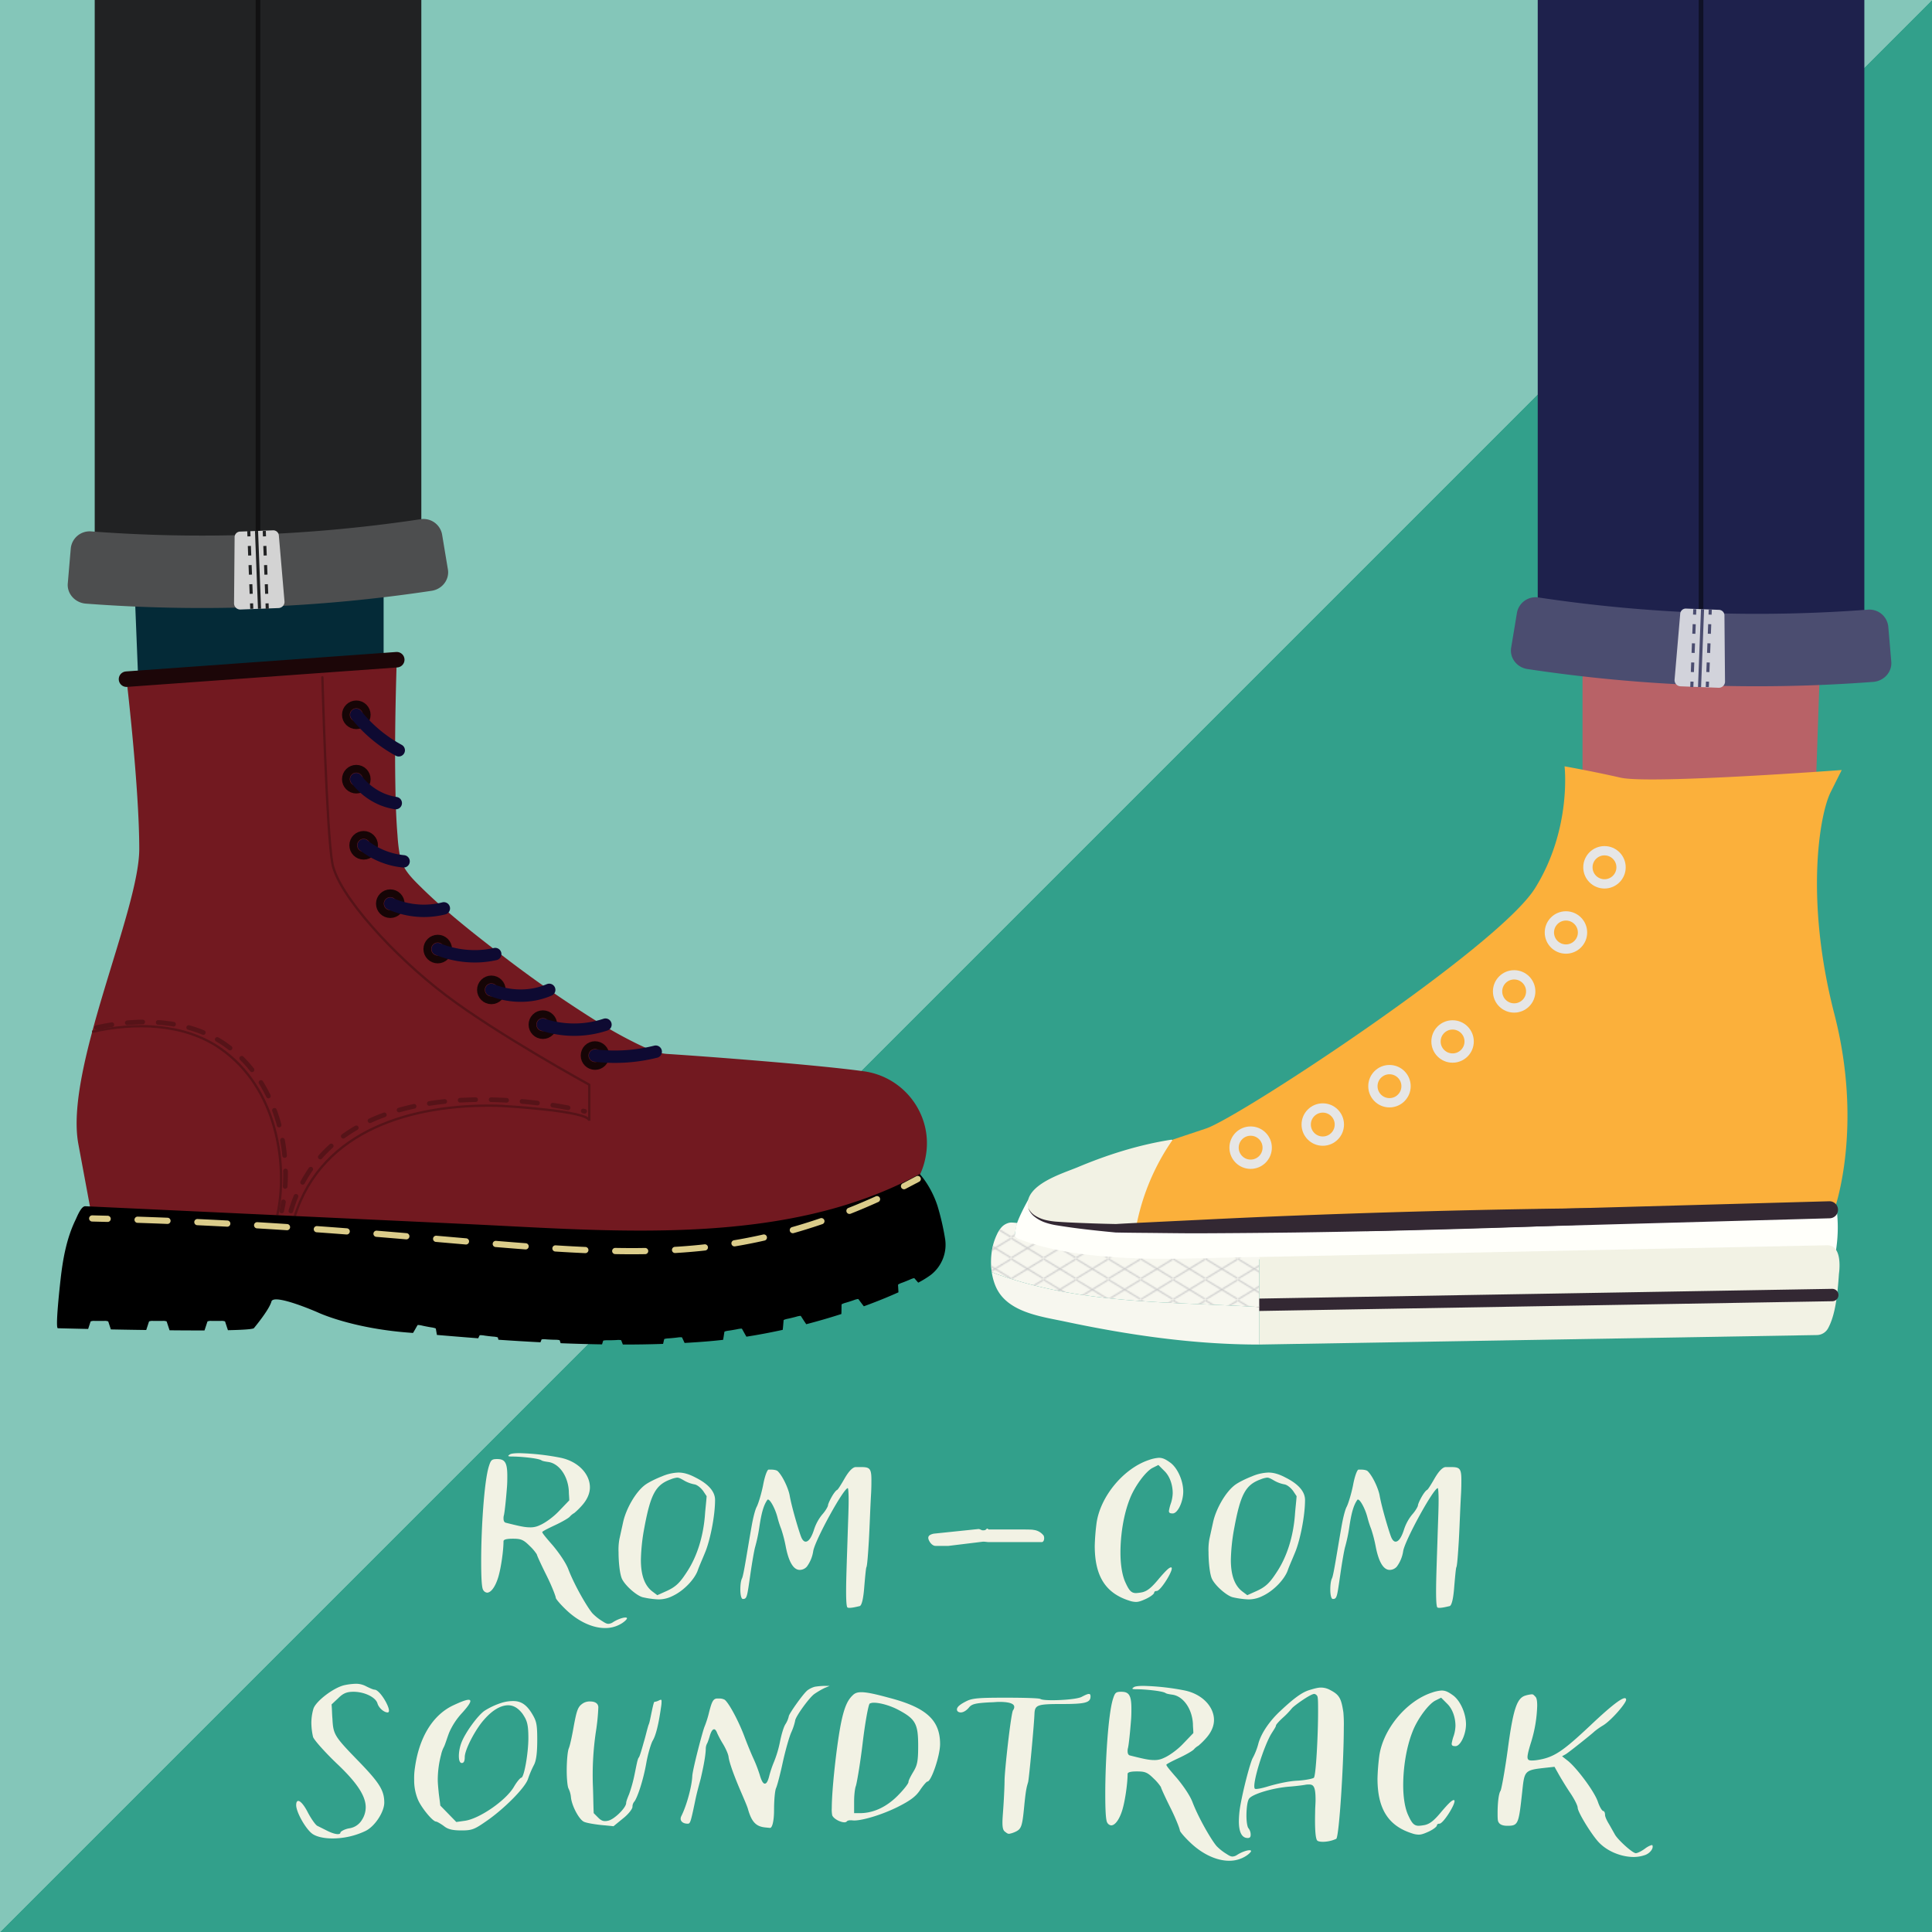 <svg xmlns="http://www.w3.org/2000/svg" xmlns:xlink="http://www.w3.org/1999/xlink" viewBox="0 0 1247 1247">
  <defs>
    <style>
      .cls-1, .cls-10, .cls-11, .cls-13, .cls-14, .cls-15, .cls-16, .cls-17, .cls-18, .cls-19, .cls-20, .cls-23, .cls-26, .cls-27, .cls-30, .cls-34, .cls-35, .cls-7 {
        fill: none;
      }

      .cls-2 {
        fill: #ccc;
        stroke: #ccc;
      }

      .cls-14, .cls-15, .cls-16, .cls-17, .cls-18, .cls-19, .cls-2, .cls-20, .cls-30, .cls-35 {
        stroke-linecap: round;
      }

      .cls-18, .cls-2 {
        stroke-linejoin: round;
      }

      .cls-3 {
        fill: #84c6b9;
      }

      .cls-4 {
        fill: #32a08b;
      }

      .cls-5 {
        fill: #042a37;
      }

      .cls-6 {
        fill: #212223;
      }

      .cls-7 {
        stroke: #111112;
      }

      .cls-10, .cls-11, .cls-13, .cls-14, .cls-15, .cls-16, .cls-17, .cls-19, .cls-20, .cls-23, .cls-26, .cls-27, .cls-30, .cls-34, .cls-7 {
        stroke-miterlimit: 10;
      }

      .cls-14, .cls-23, .cls-7 {
        stroke-width: 3px;
      }

      .cls-8 {
        fill: #4d4e4f;
      }

      .cls-9 {
        fill: #d3d3d3;
      }

      .cls-10, .cls-11 {
        stroke: #212223;
      }

      .cls-10, .cls-11, .cls-26, .cls-27 {
        stroke-width: 2px;
      }

      .cls-11, .cls-27 {
        stroke-dasharray: 6.182 6.182;
      }

      .cls-12 {
        fill: #721920;
      }

      .cls-13, .cls-14, .cls-15 {
        stroke: #561318;
      }

      .cls-13, .cls-15 {
        stroke-width: 1.5px;
      }

      .cls-14 {
        stroke-dasharray: 10;
      }

      .cls-16, .cls-17 {
        stroke: #dbcc8a;
        stroke-width: 4px;
      }

      .cls-17 {
        stroke-dasharray: 19.313 19.313;
      }

      .cls-18 {
        stroke: #1c0608;
        stroke-width: 10px;
      }

      .cls-19 {
        stroke: #160506;
        stroke-width: 5px;
      }

      .cls-20 {
        stroke: #0e0a32;
      }

      .cls-20, .cls-30 {
        stroke-width: 8px;
      }

      .cls-21 {
        fill: #b86267;
      }

      .cls-22 {
        fill: #1e214c;
      }

      .cls-23 {
        stroke: #0f1126;
      }

      .cls-24 {
        fill: #4b4d70;
      }

      .cls-25 {
        fill: #d2d3db;
      }

      .cls-26, .cls-27 {
        stroke: #4b4d70;
      }

      .cls-28 {
        fill: #fffffa;
      }

      .cls-29 {
        fill: #f2f2e4;
      }

      .cls-30, .cls-35 {
        stroke: #332833;
      }

      .cls-31 {
        fill: #f7f7ef;
      }

      .cls-32 {
        fill: url(#New_Pattern);
      }

      .cls-33 {
        fill: #fbb03b;
      }

      .cls-34 {
        stroke: #e6e6e6;
        stroke-width: 6px;
      }

      .cls-35 {
        stroke-linejoin: bevel;
        stroke-width: 11px;
      }

      .cls-36 {
        fill: #332833;
      }
    </style>
    <pattern id="New_Pattern" data-name="New Pattern" width="24.358" height="15.401" patternTransform="translate(5.087 9.953) scale(0.836)" patternUnits="userSpaceOnUse" viewBox="0 0 24.358 15.401">
      <rect class="cls-1" width="24.358" height="15.401"/>
      <g>
        <line class="cls-2" x1="24.619" y1="15.828" x2="48.457" y2="30.375"/>
        <line class="cls-2" x1="48.457" y1="15.828" x2="24.619" y2="30.375"/>
      </g>
      <g>
        <line class="cls-2" x1="0.26" y1="15.828" x2="24.098" y2="30.375"/>
        <line class="cls-2" x1="24.098" y1="15.828" x2="0.26" y2="30.375"/>
      </g>
      <g>
        <line class="cls-2" x1="-24.098" y1="15.828" x2="-0.26" y2="30.375"/>
        <line class="cls-2" x1="-0.26" y1="15.828" x2="-24.098" y2="30.375"/>
      </g>
      <g>
        <line class="cls-2" x1="24.619" y1="0.427" x2="48.457" y2="14.974"/>
        <line class="cls-2" x1="48.457" y1="0.427" x2="24.619" y2="14.974"/>
      </g>
      <g>
        <line class="cls-2" x1="0.26" y1="0.427" x2="24.098" y2="14.974"/>
        <line class="cls-2" x1="24.098" y1="0.427" x2="0.26" y2="14.974"/>
      </g>
      <g>
        <line class="cls-2" x1="-24.098" y1="0.427" x2="-0.26" y2="14.974"/>
        <line class="cls-2" x1="-0.26" y1="0.427" x2="-24.098" y2="14.974"/>
      </g>
      <g>
        <line class="cls-2" x1="24.619" y1="-14.974" x2="48.457" y2="-0.427"/>
        <line class="cls-2" x1="48.457" y1="-14.974" x2="24.619" y2="-0.427"/>
      </g>
      <g>
        <line class="cls-2" x1="0.26" y1="-14.974" x2="24.098" y2="-0.427"/>
        <line class="cls-2" x1="24.098" y1="-14.974" x2="0.26" y2="-0.427"/>
      </g>
      <g>
        <line class="cls-2" x1="-24.098" y1="-14.974" x2="-0.26" y2="-0.427"/>
        <line class="cls-2" x1="-0.26" y1="-14.974" x2="-24.098" y2="-0.427"/>
      </g>
    </pattern>
  </defs>
  <g id="Layer_9" data-name="Layer 9">
    <polyline class="cls-3" points="1262.311 -15.311 -15.311 -15.311 -15.311 1262.311"/>
    <polyline class="cls-4" points="-15.311 1262.311 1262.311 1262.311 1262.311 -15.311"/>
  </g>
  <g id="doc_s_sock" data-name="doc&apos;s sock">
    <path class="cls-5" d="M235.6,538.866c-35.544,25.824-82.792,25.128-114.262-.287-25.212-20.361-37.119-54.024-31.631-87.537q-2.12-52.911-4.24-105.821a12.035,12.035,0,0,1,12-12H235.6a12.035,12.035,0,0,1,12,12V526.866A12.035,12.035,0,0,1,235.6,538.866Z"/>
  </g>
  <g id="doc_s_leg" data-name="doc&apos;s leg">
    <rect class="cls-6" x="61.134" y="-27.801" width="210.808" height="383.6" rx="12"/>
    <line class="cls-7" x1="166.538" y1="-11.823" x2="166.538" y2="360.951"/>
    <path class="cls-8" d="M278.6,381.321a993.83,993.83,0,0,1-223.152,8.293c-7-.527-12.268-6.424-11.7-13q.96-11.334,1.939-22.665a12.231,12.231,0,0,1,13.149-10.96,947.064,947.064,0,0,0,212.686-7.878,12.21,12.21,0,0,1,13.843,9.967q1.854,11.221,3.729,22.44C290.2,374.026,285.488,380.282,278.6,381.321Z"/>
    <path class="cls-9" d="M179.786,392.468l-24.567.944a4.016,4.016,0,0,1-4.156-3.849l.37-42.6a3.628,3.628,0,0,1,3.368-3.845l21.544-.828A3.627,3.627,0,0,1,180,345.862l3.638,42.45A4.016,4.016,0,0,1,179.786,392.468Z"/>
    <line class="cls-10" x1="165.573" y1="342.701" x2="167.503" y2="392.94"/>
    <g>
      <line class="cls-10" x1="160.573" y1="342.701" x2="160.707" y2="346.199"/>
      <line class="cls-11" x1="160.944" y1="352.376" x2="162.25" y2="386.354"/>
      <line class="cls-10" x1="162.368" y1="389.443" x2="162.503" y2="392.94"/>
    </g>
    <g>
      <line class="cls-10" x1="170.573" y1="342.701" x2="170.707" y2="346.199"/>
      <line class="cls-11" x1="170.944" y1="352.376" x2="172.25" y2="386.354"/>
      <line class="cls-10" x1="172.368" y1="389.443" x2="172.503" y2="392.94"/>
    </g>
  </g>
  <g id="doc_marten" data-name="doc marten">
    <path class="cls-12" d="M81.65,438.368s8.234,69.584,8.234,109.654S41.631,690.273,50.567,738.357L59.5,786.442s144.281,11.191,165.964,10.6,109.253,11.435,134.277,13.439c54.655,4.376,110.242,3.744,162.993-12.827,21.593-6.783,57.88-16.516,69.605-36.688a45.545,45.545,0,0,0,4.912-13.368c5.688-26.621-12.716-52.419-39.682-56.144-30.45-4.206-102.671-9.665-126.994-11.2-6.483-.409-12.918-3.478-18.691-6.211A276.286,276.286,0,0,1,385.1,659.114a763.464,763.464,0,0,1-62.973-43.989c-17.477-13.4-34.934-27.225-50.626-42.72-5.619-5.548-11.576-11.378-13.259-19.4a113.278,113.278,0,0,1-1.674-13.8c-.95-11.435-1.244-22.926-1.416-34.395-.338-22.558-.011-45.129.6-67.679.1-3.775.208-7.549.343-11.322Z"/>
    <g id="Layer_12" data-name="Layer 12">
      <path class="cls-13" d="M59.5,665.99c27.35-6.155,59.193-5.73,82.974,10.9,36.659,25.63,42.615,74.318,37.244,103.661-.291,1.591-.574,2.9-.777,3.8"/>
      <path class="cls-14" d="M62.381,663.248c27.351-6.156,59.193-5.73,82.975,10.9,36.658,25.63,42.615,74.318,37.244,103.662-.291,1.59-.575,2.9-.778,3.795"/>
    </g>
    <g id="Layer_13" data-name="Layer 13">
      <path class="cls-15" d="M208.085,437.163s2.749,99.871,6.414,120.029,39.4,59.556,73.3,85.212,92.541,57.723,92.541,57.723"/>
      <g id="Layer_16" data-name="Layer 16">
        <path class="cls-13" d="M380.34,700.127v23.219c0-6.3-54.651-9.567-60.085-9.675-53.326-1.058-112.365,15.106-130,71.379"/>
        <path class="cls-14" d="M187.746,781.6a92.368,92.368,0,0,1,15.19-30.2c49.154-64.068,168.714-35.552,174.391-34.123"/>
      </g>
    </g>
    <path d="M600.713,822.938a62.666,62.666,0,0,1-8.05,4.95c-.81-.92-1.61-1.87-2.49-2.86-.17-.19-1.84.39-2.68.79s-4.5,1.87-5.38,2.16-2.48,1.03-2.48,1.28c.08,1.72.2,3.29.27,4.86-6.35,2.86-13.87,5.94-22.34,9.03-1.19-1.48-2.27-3-3.54-4.65-.15-.2-1.87.26-2.73.6s-4.64,1.55-5.54,1.78-2.56.85-2.57,1.1c-.05,2.19-.02,4.14-.13,6.15-7.1,2.28-14.68,4.51-22.65,6.58-1.22-1.7-2.26-3.42-3.51-5.31-.14-.21-1.89.13-2.78.41s-4.75,1.22-5.68,1.38-2.62.67-2.65.92c-.21,2.22-.32,4.2-.58,6.24-7.56,1.66-15.39,3.15-23.43,4.41-.98-1.64-1.84-3.29-2.87-5.09-.12-.22-1.9,0-2.81.21s-4.85.89-5.79.99-2.68.48-2.73.73c-.31,1.83-.53,3.51-.84,5.19q-5.67.645-11.44,1.11-6.66.525-13.42.9c-.54-1.14-1.06-2.3-1.66-3.54-.11-.23-1.91-.14-2.84.01s-4.93.54-5.88.57-2.73.29-2.79.54c-.26,1.05-.48,2.05-.71,3.03-8.64.3-17.33.43-25.97.42-.34-.88-.69-1.79-1.07-2.73-.09-.24-1.9-.28-2.85-.19s-5,.19-5.95.15-2.77.1-2.84.34c-.26.8-.49,1.57-.73,2.32-9.04-.14-17.98-.4-26.72-.75-.18-.6-.38-1.21-.58-1.84-.08-.24-1.9-.41-2.86-.39s-5.04-.17-6-.27-2.79-.1-2.88.13c-.25.61-.48,1.19-.7,1.77-9.41-.48-18.5-1.04-27.14-1.64-.12-.46-.23-.94-.35-1.42-.07-.25-1.89-.55-2.86-.6s-5.06-.53-6.02-.71-2.8-.3-2.91-.08c-.32.64-.61,1.26-.9,1.87-9.71-.74-18.67-1.49-26.65-2.16-.23-1.31-.44-2.63-.7-4.06-.05-.26-1.87-.69-2.84-.81s-5.07-.91-6.02-1.16-2.81-.51-2.94-.29c-1.04,1.79-1.92,3.42-2.92,5.04-.95-.07-1.88-.14-2.78-.21-37.43-2.88-58.77-13.09-58.77-13.09s-28.35-12.44-29.84-6.97-11.36,17.23-11.36,17.23c-1.12.68-7.45,1.07-16.72,1.26l-1.86-5.66a5.972,5.972,0,0,0-2.67-.32h-6.01a5.972,5.972,0,0,0-2.67.32l-1.91,5.81c-7,.03-14.69-.01-22.56-.09l-1.88-5.72a5.972,5.972,0,0,0-2.67-.32h-6.02a5.972,5.972,0,0,0-2.67.32l-1.82,5.54c-7.91-.11-15.69-.24-22.83-.38l-1.7-5.16a5.972,5.972,0,0,0-2.67-.32h-6.02a5.972,5.972,0,0,0-2.67.32l-1.6,4.86c-11.74-.25-19.55-.46-19.55-.46-1.81-.05,1.43-28.59,1.73-31.32,1.47-13.22,3.88-26.76,9.76-38.8.9-1.85,3.51-8.73,6.22-8.63l246.04,11.49c95.19,4.44,205.68,15.14,292.52-32.3,0,0,7.1,7.36,11.42,20.36a162.888,162.888,0,0,1,4.89,20.98A24.665,24.665,0,0,1,600.713,822.938Z"/>
    <g id="yellow_stitches" data-name="yellow stitches">
      <g>
        <path class="cls-16" d="M59.5,786.442c2.921.068,6.263.15,9.992.25"/>
        <path class="cls-17" d="M88.8,787.273c12.395.414,27,.979,43.2,1.754,211.052,10.1,288.454,36.513,398.018-.767a401.364,401.364,0,0,0,44.81-18.355"/>
        <path class="cls-16" d="M583.485,765.616q4.342-2.213,8.857-4.646"/>
      </g>
    </g>
    <g id="Layer_14" data-name="Layer 14">
      <line class="cls-18" x1="81.65" y1="438.368" x2="256.087" y2="425.807"/>
    </g>
    <g id="Layer_17" data-name="Layer 17">
      <circle class="cls-19" cx="229.975" cy="461.366" r="6.73"/>
      <circle class="cls-19" cx="229.975" cy="502.92" r="6.73"/>
      <circle class="cls-19" cx="234.725" cy="545.596" r="6.73"/>
      <circle class="cls-19" cx="251.915" cy="583.277" r="6.73"/>
      <circle class="cls-19" cx="282.536" cy="612.568" r="6.73"/>
      <circle class="cls-19" cx="317.146" cy="638.907" r="6.73"/>
      <circle class="cls-19" cx="350.405" cy="661.348" r="6.73"/>
      <circle class="cls-19" cx="384.057" cy="681.296" r="6.73"/>
    </g>
    <g id="Layer_18" data-name="Layer 18">
      <path class="cls-20" d="M229.975,461.366a90.254,90.254,0,0,0,27.386,22.9"/>
      <path class="cls-20" d="M229.975,502.92A40.491,40.491,0,0,0,246.619,515.9a38.735,38.735,0,0,0,8.821,2.457"/>
      <path class="cls-20" d="M234.725,545.6a49.245,49.245,0,0,0,25.759,10.353"/>
      <path class="cls-20" d="M251.915,583.277a53.792,53.792,0,0,0,22.052,4.625,52.848,52.848,0,0,0,12.506-1.6"/>
      <path class="cls-20" d="M282.536,612.568a63.661,63.661,0,0,0,26.638,4.615,61.6,61.6,0,0,0,10.457-1.395"/>
      <path class="cls-20" d="M317.146,638.907a49.852,49.852,0,0,0,27.235,3.025,46.9,46.9,0,0,0,10.1-3.025"/>
      <path class="cls-20" d="M350.405,661.348a64.372,64.372,0,0,0,40.382,0"/>
      <path class="cls-20" d="M384.057,681.3a108.606,108.606,0,0,0,39.172-2.5"/>
    </g>
  </g>
  <g id="chuck_s_sock" data-name="chuck&apos;s sock">
    <path class="cls-21" d="M1162.427,601.864h-129a12.035,12.035,0,0,1-12-12V437.807a12.035,12.035,0,0,1,12-12h129a12.035,12.035,0,0,1,12,12q-2.611,76.287-5.224,152.576a6.78,6.78,0,0,1-6.776,11.481Z"/>
  </g>
  <g id="chuck_s_leg" data-name="chuck&apos;s leg">
    <rect class="cls-22" x="992.525" y="-14.941" width="210.808" height="421.249" rx="12" transform="translate(2195.858 391.367) rotate(-180)"/>
    <line class="cls-23" x1="1097.929" y1="-8.347" x2="1097.929" y2="411.46"/>
    <path class="cls-24" d="M985.867,431.829a993.765,993.765,0,0,0,223.151,8.294c7-.527,12.268-6.423,11.7-13q-.96-11.334-1.939-22.666a12.231,12.231,0,0,0-13.149-10.959,947.123,947.123,0,0,1-212.686-7.878,12.21,12.21,0,0,0-13.843,9.966q-1.854,11.223-3.729,22.441C974.266,424.535,978.978,430.791,985.867,431.829Z"/>
    <g id="Layer_22" data-name="Layer 22">
      <g>
        <path class="cls-25" d="M1084.68,442.977l24.568.944a4.017,4.017,0,0,0,4.156-3.849l-.37-42.6a3.628,3.628,0,0,0-3.368-3.845l-21.544-.828a3.627,3.627,0,0,0-3.652,3.575l-3.638,42.45A4.016,4.016,0,0,0,1084.68,442.977Z"/>
        <line class="cls-26" x1="1098.894" y1="393.21" x2="1096.964" y2="443.449"/>
        <g>
          <line class="cls-26" x1="1103.894" y1="393.21" x2="1103.76" y2="396.707"/>
          <line class="cls-27" x1="1103.522" y1="402.885" x2="1102.217" y2="436.863"/>
          <line class="cls-26" x1="1102.099" y1="439.952" x2="1101.964" y2="443.449"/>
        </g>
        <g>
          <line class="cls-26" x1="1093.894" y1="393.21" x2="1093.76" y2="396.707"/>
          <line class="cls-27" x1="1093.522" y1="402.885" x2="1092.217" y2="436.863"/>
          <line class="cls-26" x1="1092.099" y1="439.952" x2="1091.964" y2="443.449"/>
        </g>
      </g>
    </g>
  </g>
  <g id="converse">
    <g id="mid">
      <path class="cls-28" d="M663.625,774.429s-7.311,12.937-8.065,18.354l-.754,5.418s12.619,13.578,78.346,14.332q27.469.315,54.941.356,25.837.027,51.675-.227,25.9-.254,51.8-.756,27.8-.525,55.605-1.23,31.548-.777,63.092-1.646c32.95-.889,65.9-1.939,98.846-2.83,5.209-.141,76.412-2.266,75.81,1.423a94.153,94.153,0,0,0,.83-24.411q-.1-.981-.212-1.947s-.183-6.836-6.123-6.836Z"/>
    </g>
    <g id="lower_right" data-name="lower right">
      <path class="cls-29" d="M817.672,811.231l361.612-7.482c10.6-.222,7.66,18.388,7.66,18.388-.933,13.652-2.333,26.645-7.02,35.2a8.373,8.373,0,0,1-7.2,4.368l-359.968,6.127v-56.5Z"/>
      <line id="bottom_piping" data-name="bottom piping" class="cls-30" x1="812.758" y1="842.163" x2="1182.634" y2="835.871"/>
    </g>
    <g id="lower_left" data-name="lower left">
      <path class="cls-31" d="M646.72,823.487a62.84,62.84,0,0,1-6.609-2.462,37.3,37.3,0,0,0,2.126,8.243,26.543,26.543,0,0,0,2.9,5.522c8.9,12.768,28.11,15.2,42.122,18.174,41.255,8.759,83.256,14.867,125.5,14.867V843.65c-.467-.027-.934-.059-1.4-.106C756.2,840.2,700.206,841.872,646.72,823.487Z"/>
      <path class="cls-31" d="M711.038,810.813c-18.537-1.735-36.353-4.578-53.792-11.276a3.468,3.468,0,0,1-2.124-1.731c-.126-.328-.133-.592.1-2.059.195-1.24.409-2.478.679-3.7.033-.151.644-2.635.708-2.606a2.953,2.953,0,0,0-.818-.133c-.346-.047-.694-.086-1.042-.116-.452-.04-.932-.078-1.419-.093a7.028,7.028,0,0,0-3.036.453,9.478,9.478,0,0,0-3.317,2.021q-.294.274-.567.572a19.514,19.514,0,0,0-3.1,4.94,37.535,37.535,0,0,0-3.128,10.421,45.811,45.811,0,0,0-.344,11.257c.07.757.164,1.512.272,2.266a62.84,62.84,0,0,0,6.609,2.462c53.486,18.385,109.48,16.714,164.637,20.057.467.047.934.079,1.4.106V811.333C778.811,811.671,744.927,813.985,711.038,810.813Z"/>
      <path class="cls-32" d="M711.038,810.813c-18.537-1.735-36.353-4.578-53.792-11.276a3.468,3.468,0,0,1-2.124-1.731c-.126-.328-.133-.592.1-2.059.195-1.24.409-2.478.679-3.7.033-.151.644-2.635.708-2.606a2.953,2.953,0,0,0-.818-.133c-.346-.047-.694-.086-1.042-.116-.452-.04-.932-.078-1.419-.093a7.028,7.028,0,0,0-3.036.453,9.478,9.478,0,0,0-3.317,2.021q-.294.274-.567.572a19.514,19.514,0,0,0-3.1,4.94,37.535,37.535,0,0,0-3.128,10.421,45.811,45.811,0,0,0-.344,11.257c.07.757.164,1.512.272,2.266a62.84,62.84,0,0,0,6.609,2.462c53.486,18.385,109.48,16.714,164.637,20.057.467.047.934.079,1.4.106V811.333C778.811,811.671,744.927,813.985,711.038,810.813Z"/>
    </g>
    <path id="toe" class="cls-29" d="M756.838,735.863a1.53,1.53,0,0,0-1.215-.2c-20.629,3.268-40.691,9.588-59.923,17.659-9.843,4.13-34.314,11.21-32.328,25.6.132.954.54,3.1,4.934,6.395,10.811,8.109,64.846,7.447,64.846,7.447q6.13-14.712,12.208-29.446,2.978-7.171,5.98-14.332C753.039,744.946,756.138,739.971,756.838,735.863Z"/>
    <path class="cls-33" d="M1009.839,494.617s4.77,40.549-19.082,78.713S799.939,721.214,778.472,728.369l-21.467,7.156q-1.578,2.229-3.106,4.579a145.833,145.833,0,0,0-20.747,52.666l450.808-11.926s19.082-52.475,0-126.417-9.541-128.8-2.385-143.113L1188.731,497s-123.819,9.237-142.661,4.955S1009.839,494.617,1009.839,494.617Z"/>
    <g id="Layer_23" data-name="Layer 23">
      <circle class="cls-34" cx="1035.605" cy="559.799" r="10.697"/>
      <circle class="cls-34" cx="1010.734" cy="601.864" r="10.697"/>
      <circle class="cls-34" cx="977.3" cy="639.897" r="10.697"/>
      <circle class="cls-34" cx="937.561" cy="672.217" r="10.697"/>
      <circle class="cls-34" cx="896.829" cy="701.075" r="10.697"/>
      <circle class="cls-34" cx="853.78" cy="725.834" r="10.697"/>
      <circle class="cls-34" cx="807.215" cy="740.754" r="10.697"/>
    </g>
    <g id="top_piping" data-name="top piping">
      <polyline class="cls-35" points="882.215 789.139 962.102 786.92 1044.282 784.638 1118.009 782.59 1174.154 781.03 1180.846 780.844"/>
      <path class="cls-36" d="M663.625,779.631a12.387,12.387,0,0,0,5.044,5.309,22.364,22.364,0,0,0,6.831,2.652,46.688,46.688,0,0,0,7.322.983c2.5.187,5,.324,7.509.456,5.015.237,10.034.422,15.052.611,5.017.173,10.048.307,15.053.4l-.2,0c9.651-.588,19.306-.981,28.958-1.481l28.958-1.4q28.957-1.449,57.923-2.568,57.923-2.255,115.9-3.544t115.957-1.515c38.665-.03,77.334.1,116.031,1.316-38.579,3.261-77.187,5.435-115.8,7.45q-57.923,2.9-115.875,4.617-57.954,1.78-115.934,2.59-28.995.366-57.993.5c-9.665.08-19.337-.05-29.007-.148-9.67-.121-19.338-.136-29.008-.346l-.2,0c-5.043-.471-10.053-.984-15.073-1.537s-10.03-1.159-15.033-1.877c-2.5-.362-5-.728-7.5-1.146a43.877,43.877,0,0,1-7.5-1.749,23.622,23.622,0,0,1-6.857-3.543A12.4,12.4,0,0,1,663.625,779.631Z"/>
    </g>
  </g>
  <g id="rom-com_soundtrack" data-name="rom-com soundtrack">
    <g>
      <path class="cls-29" d="M201.232,1183.344c-4.352-3.535-10.064-13.872-10.064-18.224,0-1.9.544-2.72,1.36-2.72,1.36,0,3.808,2.72,6.256,7.616,2.176,4.08,4.9,7.888,5.984,8.432l6.528,3.264c4.9,2.448,8.432,2.721,8.432,1.088,0-.544,2.448-2.176,5.712-2.72a11.39,11.39,0,0,0,8.16-5.44,15.043,15.043,0,0,0,2.448-8.16c0-7.344-5.712-16.048-19.04-28.56-7.344-7.072-14.416-14.96-14.96-16.864a42.665,42.665,0,0,1-1.088-8.977,32.99,32.99,0,0,1,1.36-9.248c1.632-4.895,13.328-13.872,20.4-15.232a40.128,40.128,0,0,1,7.072-.816,13.668,13.668,0,0,1,6.528,1.632c2.176,1.088,4.624,2.176,5.44,2.176,3.808,0,11.969,14.688,8.432,14.688-2.448,0-5.712-2.992-6.527-5.712-1.089-4.08-8.433-7.616-15.5-7.616-4.08,0-6.528.817-9.792,4.08l-4.352,4.08c.272,2.993.272,6.256.544,9.248.544,10.609,1.36,11.424,18.5,29.105,11.968,12.512,14.961,17.408,14.961,25.024,0,5.984-5.985,15.232-11.969,18.224a49.615,49.615,0,0,1-21.488,4.9C209.12,1186.608,203.952,1185.521,201.232,1183.344Z"/>
      <path class="cls-29" d="M286.637,1178.72c-2.176-1.632-4.624-2.991-5.168-2.991-2.176,0-9.52-8.977-11.7-14.145a32.476,32.476,0,0,1-2.447-12.784,43.977,43.977,0,0,1,.544-8.16c2.72-19.313,11.424-33.456,24.208-39.713,5.168-2.448,8.7-3.808,10.336-3.808,2.448,0,1.088,2.72-4.352,8.7a45,45,0,0,0-8.16,12.512c-1.36,3.536-2.72,8.16-3.536,9.52a19,19,0,0,0-1.632,4.624,63.873,63.873,0,0,0-2.176,16.048c0,2.449.272,5.169.544,7.889.272,2.992.816,5.984,1.088,8.976L294.525,1176l5.712-.815c9.248-1.361,26.384-13.057,31.552-22.034,1.9-3.263,4.08-5.712,4.624-5.712,1.9,0,4.624-16.047,4.624-25.568s-1.088-11.7-3.808-15.775c-2.719-3.536-5.711-5.441-9.248-5.441-4.624,0-10.064,2.992-15.5,9.248-5.441,5.985-12.513,19.313-12.513,24.208,0,2.449-.544,3.809-1.9,3.809s-1.9-1.9-1.9-4.624a25.565,25.565,0,0,1,1.632-8.433c2.448-6.528,10.608-17.679,14.96-20.672a47.33,47.33,0,0,1,11.152-5.168,25.278,25.278,0,0,1,7.344-1.087c4.9,0,8.433,2.175,11.969,7.887,2.991,4.9,3.536,6.8,3.536,17.137,0,7.888-.545,13.328-2.177,16.319a63.408,63.408,0,0,0-3.807,8.977c-1.905,5.712-15.233,19.04-26.113,26.656-8.16,5.712-9.792,6.528-16.592,6.528C292.621,1181.44,289.357,1180.9,286.637,1178.72Z"/>
      <path class="cls-29" d="M387.546,1177.9c-4.624-.544-9.521-1.36-10.88-2.175-2.992-1.633-7.616-10.065-8.16-15.777a16.145,16.145,0,0,0-1.632-5.712c-.544-1.089-1.088-5.984-1.088-11.425,0-5.983.544-12.511,1.36-14.416s2.175-8.431,3.264-14.688c1.632-8.7,2.447-11.695,4.9-13.6a8.082,8.082,0,0,1,5.712-1.9c2.72,0,5.168,1.088,5.168,3.809a134.49,134.49,0,0,1-1.632,16.047,191.183,191.183,0,0,0-1.9,34c.273,5.985.273,12.241.545,18.225l2.992,2.992c2.176,2.176,3.808,2.449,6.256,1.9,4.08-.817,11.7-8.433,11.7-11.425,0-1.088,1.089-3.808,1.9-5.712a93.386,93.386,0,0,0,3.536-12.784c1.088-5.168,1.9-10.065,2.72-10.88.544-.544,1.9-5.168,3.264-10.065,1.088-3.536,1.9-7.343,2.993-10.88.815-1.9.815-2.719,2.447-10.335.544-2.449,1.089-4.625,1.36-4.625a8.857,8.857,0,0,0,2.72-.816,4.634,4.634,0,0,1,1.36-.544c.544,0,.544.273.544,1.088a18.638,18.638,0,0,1-.271,3.265c-1.9,13.6-3.809,19.311-5.441,22.032-1.087,1.9-2.992,8.16-4.08,14.143-2.175,12.513-6.256,23.665-7.887,25.3a5.159,5.159,0,0,0-1.089,3.264c0,1.36-2.72,4.9-6.256,7.616l-5.983,4.9Z"/>
      <path class="cls-29" d="M494.166,1179.536c-5.983-.544-8.976-3.264-11.424-11.968-.544-1.9-2.448-6.256-4.08-10.064-3.536-8.16-7.888-19.04-8.433-23.664-.271-1.9-1.9-5.441-3.535-8.16a66.865,66.865,0,0,1-3.808-7.073c-.544-1.631-1.36-2.448-1.905-2.448-1.087,0-1.9,1.361-2.719,3.809a49.9,49.9,0,0,1-1.632,4.895,7.722,7.722,0,0,0-1.088,3.536c0,5.441-2.448,16.049-3.265,19.584-.544,2.177-2.447,8.705-3.535,14.145-2.992,14.416-3.264,14.96-4.9,14.96-3.536,0-5.441-2.176-4.08-4.9,3.536-7.072,6.8-19.312,7.072-25.84.271-4.624,6.8-29.376,7.888-31.825a67.931,67.931,0,0,0,2.992-9.52c1.632-6.256,2.448-8.432,4.9-8.7h1.36a7.206,7.206,0,0,1,3.808.816c2.992,2.448,9.248,14.416,12.784,23.937,1.632,4.351,4.08,10.336,5.44,13.328a94.341,94.341,0,0,1,4.352,11.152q1.632,5.712,3.264,5.712c1.088,0,1.9-1.36,2.721-4.352a68.505,68.505,0,0,1,3.263-9.792,71.143,71.143,0,0,0,3.808-12.785c.816-4.08,2.177-9.248,3.536-11.423a15.773,15.773,0,0,0,2.176-5.168c0-1.361,9.52-14.96,12.24-16.865a14.418,14.418,0,0,1,4.624-2.175,44.521,44.521,0,0,1,6.257-.544h3.264l-3.264,1.359a51.249,51.249,0,0,0-6.528,3.809c-3.265,2.175-12.513,14.959-12.513,17.408a36.1,36.1,0,0,1-2.447,7.343c-1.361,2.993-3.809,11.7-5.441,19.041-1.631,7.616-3.536,14.959-4.351,16.864-.817,1.632-1.361,8.16-1.361,14.416,0,6.528-1.087,11.7-2.719,11.425Z"/>
      <path class="cls-29" d="M537.139,1171.648a19.465,19.465,0,0,1-.272-4.624c0-11.7,2.992-39.169,5.712-53.585,2.176-11.152,4.353-16.047,7.888-19.312,1.36-1.359,2.992-1.9,5.44-1.9,3.536,0,8.7,1.088,17.681,3.535,24.208,6.257,33.183,14.417,33.183,29.921,0,7.616-5.711,24.208-8.16,24.208-.544,0-2.719,2.448-4.895,5.712-2.72,4.08-6.528,6.8-14.689,10.88-11.7,5.712-25.024,9.249-29.1,8.432h-1.088a3.524,3.524,0,0,0-2.176.544C545.571,1177.632,538.228,1174.64,537.139,1171.648Zm17.952-1.36c8.432,0,16.864-3.808,24.209-11.152,3.807-3.808,7.072-7.888,7.072-8.976s1.632-4.08,3.264-6.8c2.448-4.08,2.992-6.8,2.992-16.591,0-13.872-1.632-17.136-12.24-22.849-5.441-2.992-12.241-4.9-16.321-4.9a5.847,5.847,0,0,0-2.719.544c-.817.544-2.993,12.241-4.624,26.113-1.633,13.6-3.809,25.84-4.353,27.2s-1.088,5.712-1.088,9.792v7.616Z"/>
      <path class="cls-29" d="M648.658,1182.256c-1.088-.816-1.632-2.176-1.632-5.984,0-2.176.273-5.168.544-9.248.544-7.616.817-15.5.817-17.68,0-6.256,4.08-42.977,5.439-45.425a3.614,3.614,0,0,0,.817-2.176q0-3.264-9.792-3.264c-1.632,0-3.537.272-5.712.272-9.793.544-11.969,1.088-13.872,3.536-1.633,1.9-3.537,2.992-5.169,2.992-1.088,0-2.448-.544-2.448-1.9,0-1.632,1.9-3.264,6.256-5.439,3.808-1.9,8.432-2.177,25.3-2.177,11.425,0,21.488.272,22.3.816s3.807.817,7.616.817c7.071,0,16.592-.817,19.04-2.177,4.624-2.447,5.712-2.447,5.712-.272,0,4.08-3.536,4.9-18.5,4.9-15.776,0-17.408.544-17.681,6.257-.271,7.615-3.536,42.16-4.08,44.064-.815,2.991-1.359,3.808-2.447,14.688-1.36,14.417-1.9,15.776-6.257,17.68a15.761,15.761,0,0,1-3.536,1.088C650.29,1183.616,649.746,1183.072,648.658,1182.256Z"/>
      <path class="cls-29" d="M768.88,1189.872c-4.08-3.808-7.344-7.616-7.344-8.432s-2.448-7.344-5.984-14.416-6.256-13.056-6.256-13.6a29.934,29.934,0,0,0-4.624-5.441c-4.08-4.08-5.712-4.624-10.88-4.624-4.08,0-5.984.544-5.984,1.633,0,5.984-1.632,17.68-3.537,23.664s-4.624,9.52-7.072,9.52a3.288,3.288,0,0,1-2.447-1.632c-1.089-1.359-1.36-8.976-1.36-19.04,0-20.4,1.9-50.864,4.895-60.656,1.36-4.353,1.9-4.9,5.441-4.9,4.9,0,6.528,2.176,6.528,10.88,0,2.176,0,4.9-.273,7.889-.544,7.071-1.359,14.96-1.9,17.408a6.757,6.757,0,0,0-.272,2.176c0,1.632.544,2.448,1.36,2.719,7.616,1.905,11.968,2.993,15.5,2.993a13.439,13.439,0,0,0,6.528-1.361c3.264-1.359,8.7-5.168,12.512-9.248l6.528-6.8c0-1.9-.272-4.08-.272-5.984-.544-9.792-6.256-17.68-13.056-18.768-1.9-.272-3.808-.543-4.624-1.087-1.9-1.361-13.6-2.449-18.5-2.449-3.265,0-3.536-.272-1.9-1.36.816-.544,2.992-.815,6.256-.815a156.833,156.833,0,0,1,26.656,2.991c11.425,2.448,18.768,10.608,18.768,19.041,0,3.807-1.631,7.615-4.624,11.151a46.8,46.8,0,0,1-5.44,5.441,10.734,10.734,0,0,0-2.992,2.448c-1.088,1.088-5.44,3.536-9.52,5.439s-7.888,3.809-8.16,4.353,2.992,4.351,6.8,8.7c4.08,4.895,8.432,11.152,10.064,15.5,4.08,10.608,12.241,24.48,15.5,28.288a32.221,32.221,0,0,0,6.529,5.169c1.631,1.088,2.719,1.632,3.807,1.632a5.734,5.734,0,0,0,2.992-1.088c3.809-2.448,8.977-3.809,8.977-2.448,0,.543-1.36,1.9-2.992,2.992a19.857,19.857,0,0,1-11.153,3.263C785.473,1201.024,776.5,1196.944,768.88,1189.872Z"/>
      <path class="cls-29" d="M850.208,1187.968c-1.088-1.088-1.632-7.072-1.36-18.224,0-2.992.272-5.712.272-7.888,0-8.16-1.088-10.064-4.08-10.064a12.241,12.241,0,0,0-2.992.271c-1.632.273-5.985.817-9.521,1.088-11.151.817-24.479,4.9-26.383,7.889-1.088,1.632-1.632,6.528-1.632,10.88,0,3.809.544,7.345,1.359,8.16a6.675,6.675,0,0,1,1.36,4.08c0,1.632-.543,2.176-1.9,2.176-3.807,0-5.712-3.808-5.712-10.88a63.945,63.945,0,0,1,.817-9.248c2.175-12.512,6.8-29.376,8.16-31.553a42.267,42.267,0,0,0,3.536-8.975c1.9-7.345,7.888-15.5,14.416-21.489,9.248-8.7,14.144-11.967,18.5-13.328,3.536-1.088,5.712-1.632,7.616-1.632a12.4,12.4,0,0,1,5.984,1.632c5.713,2.992,7.072,5.168,8.432,14.416a88.179,88.179,0,0,1,.272,9.792c0,22.305-2.991,70.721-4.9,71.809a21.3,21.3,0,0,1-8.432,1.9C852.112,1188.784,850.752,1188.513,850.208,1187.968Zm-31.28-35.088c4.624-1.36,12.511-3.264,18.223-3.536,5.441-.272,10.337-1.361,10.881-1.9,1.36-1.359,2.72-27.744,2.72-42.7,0-5.44,0-9.248-.544-10.064a2.813,2.813,0,0,0-1.9-1.359c-2.449,0-13.056,7.615-14.416,9.248a51.805,51.805,0,0,1-5.712,5.983c-2.448,2.177-4.624,4.624-4.624,5.168,0,.816-1.361,2.721-2.72,4.9-5.169,8.161-13.057,33.729-10.881,35.9C810.5,1155.056,814.575,1154.24,818.928,1152.88Z"/>
      <path class="cls-29" d="M911.4,1183.344c-15.5-4.9-22.3-16.048-22.3-35.361a139.61,139.61,0,0,1,1.088-14.143c2.175-17.408,17.408-35.9,34-41.345a23.732,23.732,0,0,1,6.256-1.36c2.72,0,4.624,1.089,7.617,3.264,4.624,3.537,8.159,11.7,8.159,18.5,0,6.528-3.535,14.144-6.8,14.144-1.632,0-2.448-.272-2.448-1.633a28.78,28.78,0,0,1,1.36-5.168,23.171,23.171,0,0,0,1.088-6.256c0-5.44-1.9-10.879-5.168-14.144l-4.08-4.08-3.808,1.9c-4.624,2.448-11.7,12.24-14.688,20.128-4.08,10.337-5.985,23.393-5.985,34.545,0,7.616,1.088,14.416,2.993,18.768,2.448,5.44,3.808,7.344,7.072,7.344a28.287,28.287,0,0,0,4.08-.544c3.264-.816,5.984-2.992,10.88-8.976,3.536-4.08,6.256-7.072,7.616-7.072,2.72,0-6.528,15.232-9.248,15.232-1.088,0-1.632.544-1.632,1.088,0,.816-2.448,2.72-5.44,4.08s-4.624,1.9-6.256,1.9A13.51,13.51,0,0,1,911.4,1183.344Z"/>
      <path class="cls-29" d="M1031.628,1188.784c-4.9-5.44-13.328-19.312-13.328-22.032,0-1.36-2.176-5.712-5.168-10.064-2.721-4.081-5.985-9.52-7.345-11.968l-2.447-4.352-4.9.544c-14.96,1.632-14.416,1.632-16.047,16.592-2.177,19.856-2.449,20.944-9.521,20.944q-4.488,0-5.712-2.448c-.544-.815-.544-3.264-.544-5.984,0-5.168.544-12.24,1.9-14.144.544-.816,2.72-12.513,4.624-26.385,3.537-26.656,5.984-33.456,11.424-35.088a20.235,20.235,0,0,1,4.08-.816c1.088,0,1.361.544,2.449,1.632.815.816,1.088,2.992,1.088,5.712a86.855,86.855,0,0,1-3.809,23.121c-1.632,5.168-2.447,8.431-2.447,10.063s.815,2.177,2.447,2.177a20.686,20.686,0,0,0,3.809-.272c10.879-1.632,16.591-5.712,34.272-22.305,15.5-14.688,23.12-20.128,23.12-16.592,0,2.176-9.52,13.328-14.96,16.592a45.646,45.646,0,0,0-5.44,3.809c-1.632,1.631-16.321,13.328-18.5,14.688l-2.449,1.359,3.809,2.993c5.439,4.352,16.864,19.312,19.311,26.384,1.088,3.264,2.721,5.984,3.537,5.984.544,0,1.087,1.088,1.087,2.448s1.361,4.08,2.721,6.256l3.536,6.257c1.632,3.263,11.424,12.239,13.6,12.239,1.088,0,3.809-1.359,5.984-2.991s4.352-2.449,4.624-2.177.272.544.272,1.088c0,1.633-1.9,4.08-4.624,5.169a22.356,22.356,0,0,1-7.616,1.359C1046.588,1198.576,1037.34,1195.04,1031.628,1188.784Z"/>
    </g>
    <g>
      <path class="cls-29" d="M366.061,1039.671c-4.081-3.808-7.345-7.616-7.345-8.432s-2.448-7.344-5.984-14.416-6.256-13.056-6.256-13.6a29.934,29.934,0,0,0-4.624-5.441c-4.08-4.08-5.712-4.624-10.88-4.624-4.08,0-5.984.544-5.984,1.633,0,5.983-1.632,17.68-3.536,23.664s-4.624,9.52-7.072,9.52a3.288,3.288,0,0,1-2.448-1.632c-1.088-1.36-1.36-8.976-1.36-19.04,0-20.4,1.9-50.865,4.9-60.657,1.36-4.352,1.9-4.9,5.44-4.9,4.9,0,6.528,2.176,6.528,10.88,0,2.176,0,4.9-.272,7.889-.544,7.071-1.36,14.96-1.9,17.408a6.757,6.757,0,0,0-.272,2.176c0,1.631.544,2.448,1.36,2.719,7.616,1.9,11.968,2.992,15.5,2.992a13.436,13.436,0,0,0,6.528-1.36c3.264-1.359,8.7-5.168,12.512-9.248l6.528-6.8c0-1.9-.272-4.08-.272-5.984-.544-9.792-6.256-17.68-13.056-18.768-1.9-.272-3.808-.544-4.624-1.088-1.9-1.36-13.6-2.448-18.5-2.448-3.264,0-3.536-.272-1.9-1.36.816-.544,2.992-.816,6.256-.816a156.838,156.838,0,0,1,26.656,2.992c11.424,2.448,18.769,10.608,18.769,19.041,0,3.807-1.633,7.615-4.624,11.151a46.755,46.755,0,0,1-5.44,5.44,10.732,10.732,0,0,0-2.993,2.449c-1.088,1.088-5.44,3.536-9.52,5.439s-7.888,3.809-8.16,4.353,2.992,4.351,6.8,8.7c4.08,4.895,8.432,11.152,10.064,15.5,4.081,10.608,12.24,24.48,15.5,28.288a32.193,32.193,0,0,0,6.529,5.169c1.632,1.088,2.719,1.632,3.808,1.632a5.734,5.734,0,0,0,2.991-1.088c3.809-2.449,8.977-3.809,8.977-2.449,0,.544-1.36,1.9-2.992,2.993a19.859,19.859,0,0,1-11.152,3.263C382.652,1050.823,373.676,1046.743,366.061,1039.671Z"/>
      <path class="cls-29" d="M415.019,1030.967c-3.808-.816-11.424-7.344-13.6-11.968-1.36-2.992-2.176-10.608-2.176-17.137a38.6,38.6,0,0,1,.544-8.431l2.448-11.153c1.9-8.431,7.888-19.04,13.872-23.664,2.449-1.9,7.617-4.352,11.153-5.712a29.351,29.351,0,0,1,10.607-2.448c3.536,0,7.072,1.088,11.153,3.264,8.16,4.08,12.512,8.976,12.512,14.416,0,10.608-3.264,26.113-6.257,33.457-1.631,4.08-4.08,9.519-4.895,11.968-1.9,5.44-8.7,13.056-16.32,16.592a19.885,19.885,0,0,1-8.977,2.176A54.367,54.367,0,0,1,415.019,1030.967Zm14.688-3.808c6.8-2.992,9.248-5.712,14.145-13.328,6.255-9.792,10.064-22.305,11.152-35.9.271-4.08.815-8.16,1.088-12.24l-2.176-3.265c-1.36-1.9-3.809-4.08-5.712-4.352a20.956,20.956,0,0,1-7.072-2.719c-1.9-1.089-2.992-1.633-4.08-1.633a15.277,15.277,0,0,0-4.08,1.088c-9.792,3.536-13.057,9.52-17.137,31.552a124.44,124.44,0,0,0-2.176,20.4c0,10.064,2.448,16.592,7.344,20.4l3.265,2.448Z"/>
      <path class="cls-29" d="M546.12,1027.159c0-8.432.544-21.488,1.088-39.169.271-7.887.544-14.687.544-19.584s-.273-7.887-.544-7.887c-2.721,0-20.944,33.183-22.3,40.528a22.445,22.445,0,0,1-4.08,10.063,6.187,6.187,0,0,1-4.624,2.177c-4.08,0-7.072-5.168-8.975-14.688a88.8,88.8,0,0,0-2.993-11.7,62.332,62.332,0,0,1-2.448-7.616c-1.632-6.256-5.44-12.784-6.528-11.152-2.448,3.536-3.808,8.432-5.168,17.68a103.169,103.169,0,0,1-2.72,12.785c-.544,1.9-1.9,9.52-2.992,17.135-2.176,14.961-2.176,16.321-4.9,16.321-1.088,0-1.632-2.992-1.632-5.984,0-2.72.272-5.713,1.088-7.344,1.088-2.176,3.264-17.136,6.256-34,.816-4.624,2.176-10.336,3.264-12.241,1.088-2.175,2.992-8.431,4.08-13.872,1.088-5.984,2.72-10.064,3.536-10.064h1.361c1.9,0,3.807.272,4.624,1.088,3.263,3.264,6.8,11.152,7.615,15.5,1.36,7.887,5.984,23.12,7.345,26.656.815,2.176,1.9,3.263,2.992,3.263,1.9,0,3.807-2.719,5.439-7.887a29.768,29.768,0,0,1,5.168-9.521c2.448-2.719,3.809-5.44,3.809-5.984,0-1.359,3.807-8.976,5.983-10.064.544-.272,2.721-3.808,4.9-7.616,2.719-4.624,5.168-7.072,7.072-7.072h2.992c5.712,0,7.071.544,7.071,8.16,0,2.448,0,5.712-.271,10.065-.544,9.792-.816,19.311-1.36,29.1-.544,8.976-1.088,16.592-1.632,17.408-.272.544-.817,6.256-1.361,12.783-.544,7.345-1.631,11.969-2.991,12.241l-2.448.544c-2.448.544-4.9.816-5.44.272S546.12,1033.415,546.12,1027.159Z"/>
      <path class="cls-29" d="M599.157,992.614c0-1.359,1.088-2.176,3.536-2.719l28.832-2.993c1.088,0,1.9.817,2.721.817,1.088,0,1.632,0,2.176-.544.271-.273.544-.544.815-.544s.544.271.817.544H652.2c7.073,0,14.416,0,14.688.271a9.507,9.507,0,0,1,6.8,3.809,11.748,11.748,0,0,1,.271,1.359c0,1.088-.271,2.448-1.359,2.721H638.054c-.816,0-2.176-.273-3.536-.273l-22.3,2.72h-8.433C601.333,997.782,599.157,994.247,599.157,992.614Z"/>
      <path class="cls-29" d="M728.9,1033.143c-15.5-4.9-22.3-16.048-22.3-35.361a139.61,139.61,0,0,1,1.088-14.143c2.175-17.409,17.408-35.9,34-41.345a23.732,23.732,0,0,1,6.256-1.36c2.72,0,4.624,1.088,7.617,3.264,4.624,3.536,8.159,11.7,8.159,18.5,0,6.529-3.535,14.145-6.8,14.145-1.632,0-2.448-.273-2.448-1.633a28.78,28.78,0,0,1,1.36-5.168,23.171,23.171,0,0,0,1.088-6.256c0-5.44-1.9-10.88-5.168-14.144l-4.08-4.08-3.808,1.9c-4.624,2.448-11.7,12.24-14.688,20.128-4.08,10.337-5.984,23.392-5.984,34.545,0,7.616,1.087,14.416,2.992,18.768,2.448,5.44,3.808,7.344,7.072,7.344a28.287,28.287,0,0,0,4.08-.544c3.264-.816,5.984-2.992,10.88-8.976,3.536-4.081,6.256-7.072,7.616-7.072,2.72,0-6.528,15.232-9.248,15.232-1.088,0-1.632.544-1.632,1.088,0,.816-2.448,2.72-5.44,4.08s-4.624,1.9-6.256,1.9A13.51,13.51,0,0,1,728.9,1033.143Z"/>
      <path class="cls-29" d="M795.812,1030.967c-3.809-.816-11.425-7.344-13.6-11.968-1.359-2.992-2.176-10.608-2.176-17.137a38.6,38.6,0,0,1,.544-8.431l2.448-11.153c1.9-8.431,7.888-19.04,13.872-23.664,2.449-1.9,7.617-4.352,11.153-5.712a29.356,29.356,0,0,1,10.607-2.448c3.536,0,7.072,1.088,11.153,3.264,8.16,4.08,12.512,8.976,12.512,14.416,0,10.608-3.264,26.113-6.257,33.457-1.631,4.08-4.08,9.519-4.895,11.968-1.9,5.44-8.7,13.056-16.32,16.592a19.885,19.885,0,0,1-8.977,2.176A54.347,54.347,0,0,1,795.812,1030.967Zm14.687-3.808c6.8-2.992,9.248-5.712,14.145-13.328,6.255-9.792,10.064-22.305,11.152-35.9.271-4.08.815-8.16,1.088-12.24l-2.176-3.265c-1.36-1.9-3.809-4.08-5.712-4.352a20.956,20.956,0,0,1-7.072-2.719c-1.9-1.089-2.992-1.633-4.08-1.633a15.277,15.277,0,0,0-4.08,1.088c-9.792,3.536-13.057,9.52-17.137,31.552a124.55,124.55,0,0,0-2.176,20.4c0,10.064,2.448,16.592,7.344,20.4l3.265,2.448Z"/>
      <path class="cls-29" d="M926.911,1027.159c0-8.432.544-21.488,1.088-39.169.272-7.887.544-14.687.544-19.584s-.272-7.887-.544-7.887c-2.721,0-20.944,33.183-22.305,40.528a22.445,22.445,0,0,1-4.08,10.063,6.187,6.187,0,0,1-4.624,2.177c-4.08,0-7.072-5.168-8.975-14.688a88.8,88.8,0,0,0-2.993-11.7,62.332,62.332,0,0,1-2.448-7.616c-1.632-6.256-5.44-12.784-6.528-11.152-2.448,3.536-3.808,8.432-5.168,17.68a103.169,103.169,0,0,1-2.72,12.785c-.544,1.9-1.9,9.52-2.992,17.135-2.176,14.961-2.176,16.321-4.9,16.321-1.088,0-1.632-2.992-1.632-5.984,0-2.72.272-5.713,1.088-7.344,1.088-2.176,3.264-17.136,6.256-34,.816-4.624,2.176-10.336,3.264-12.241,1.088-2.175,2.992-8.431,4.08-13.872,1.088-5.984,2.72-10.064,3.536-10.064h1.361c1.9,0,3.807.272,4.624,1.088,3.263,3.264,6.8,11.152,7.615,15.5,1.36,7.887,5.984,23.12,7.345,26.656.815,2.176,1.9,3.263,2.992,3.263,1.9,0,3.807-2.719,5.439-7.887a29.768,29.768,0,0,1,5.168-9.521c2.448-2.719,3.809-5.44,3.809-5.984,0-1.359,3.807-8.976,5.983-10.064.544-.272,2.721-3.808,4.9-7.616,2.719-4.624,5.168-7.072,7.072-7.072h2.992c5.712,0,7.071.544,7.071,8.16,0,2.448,0,5.712-.271,10.065-.544,9.792-.816,19.311-1.36,29.1-.544,8.976-1.088,16.592-1.632,17.408-.272.544-.817,6.256-1.361,12.783-.544,7.345-1.631,11.969-2.991,12.241l-2.448.544c-2.448.544-4.9.816-5.44.272S926.911,1033.415,926.911,1027.159Z"/>
    </g>
  </g>
</svg>
